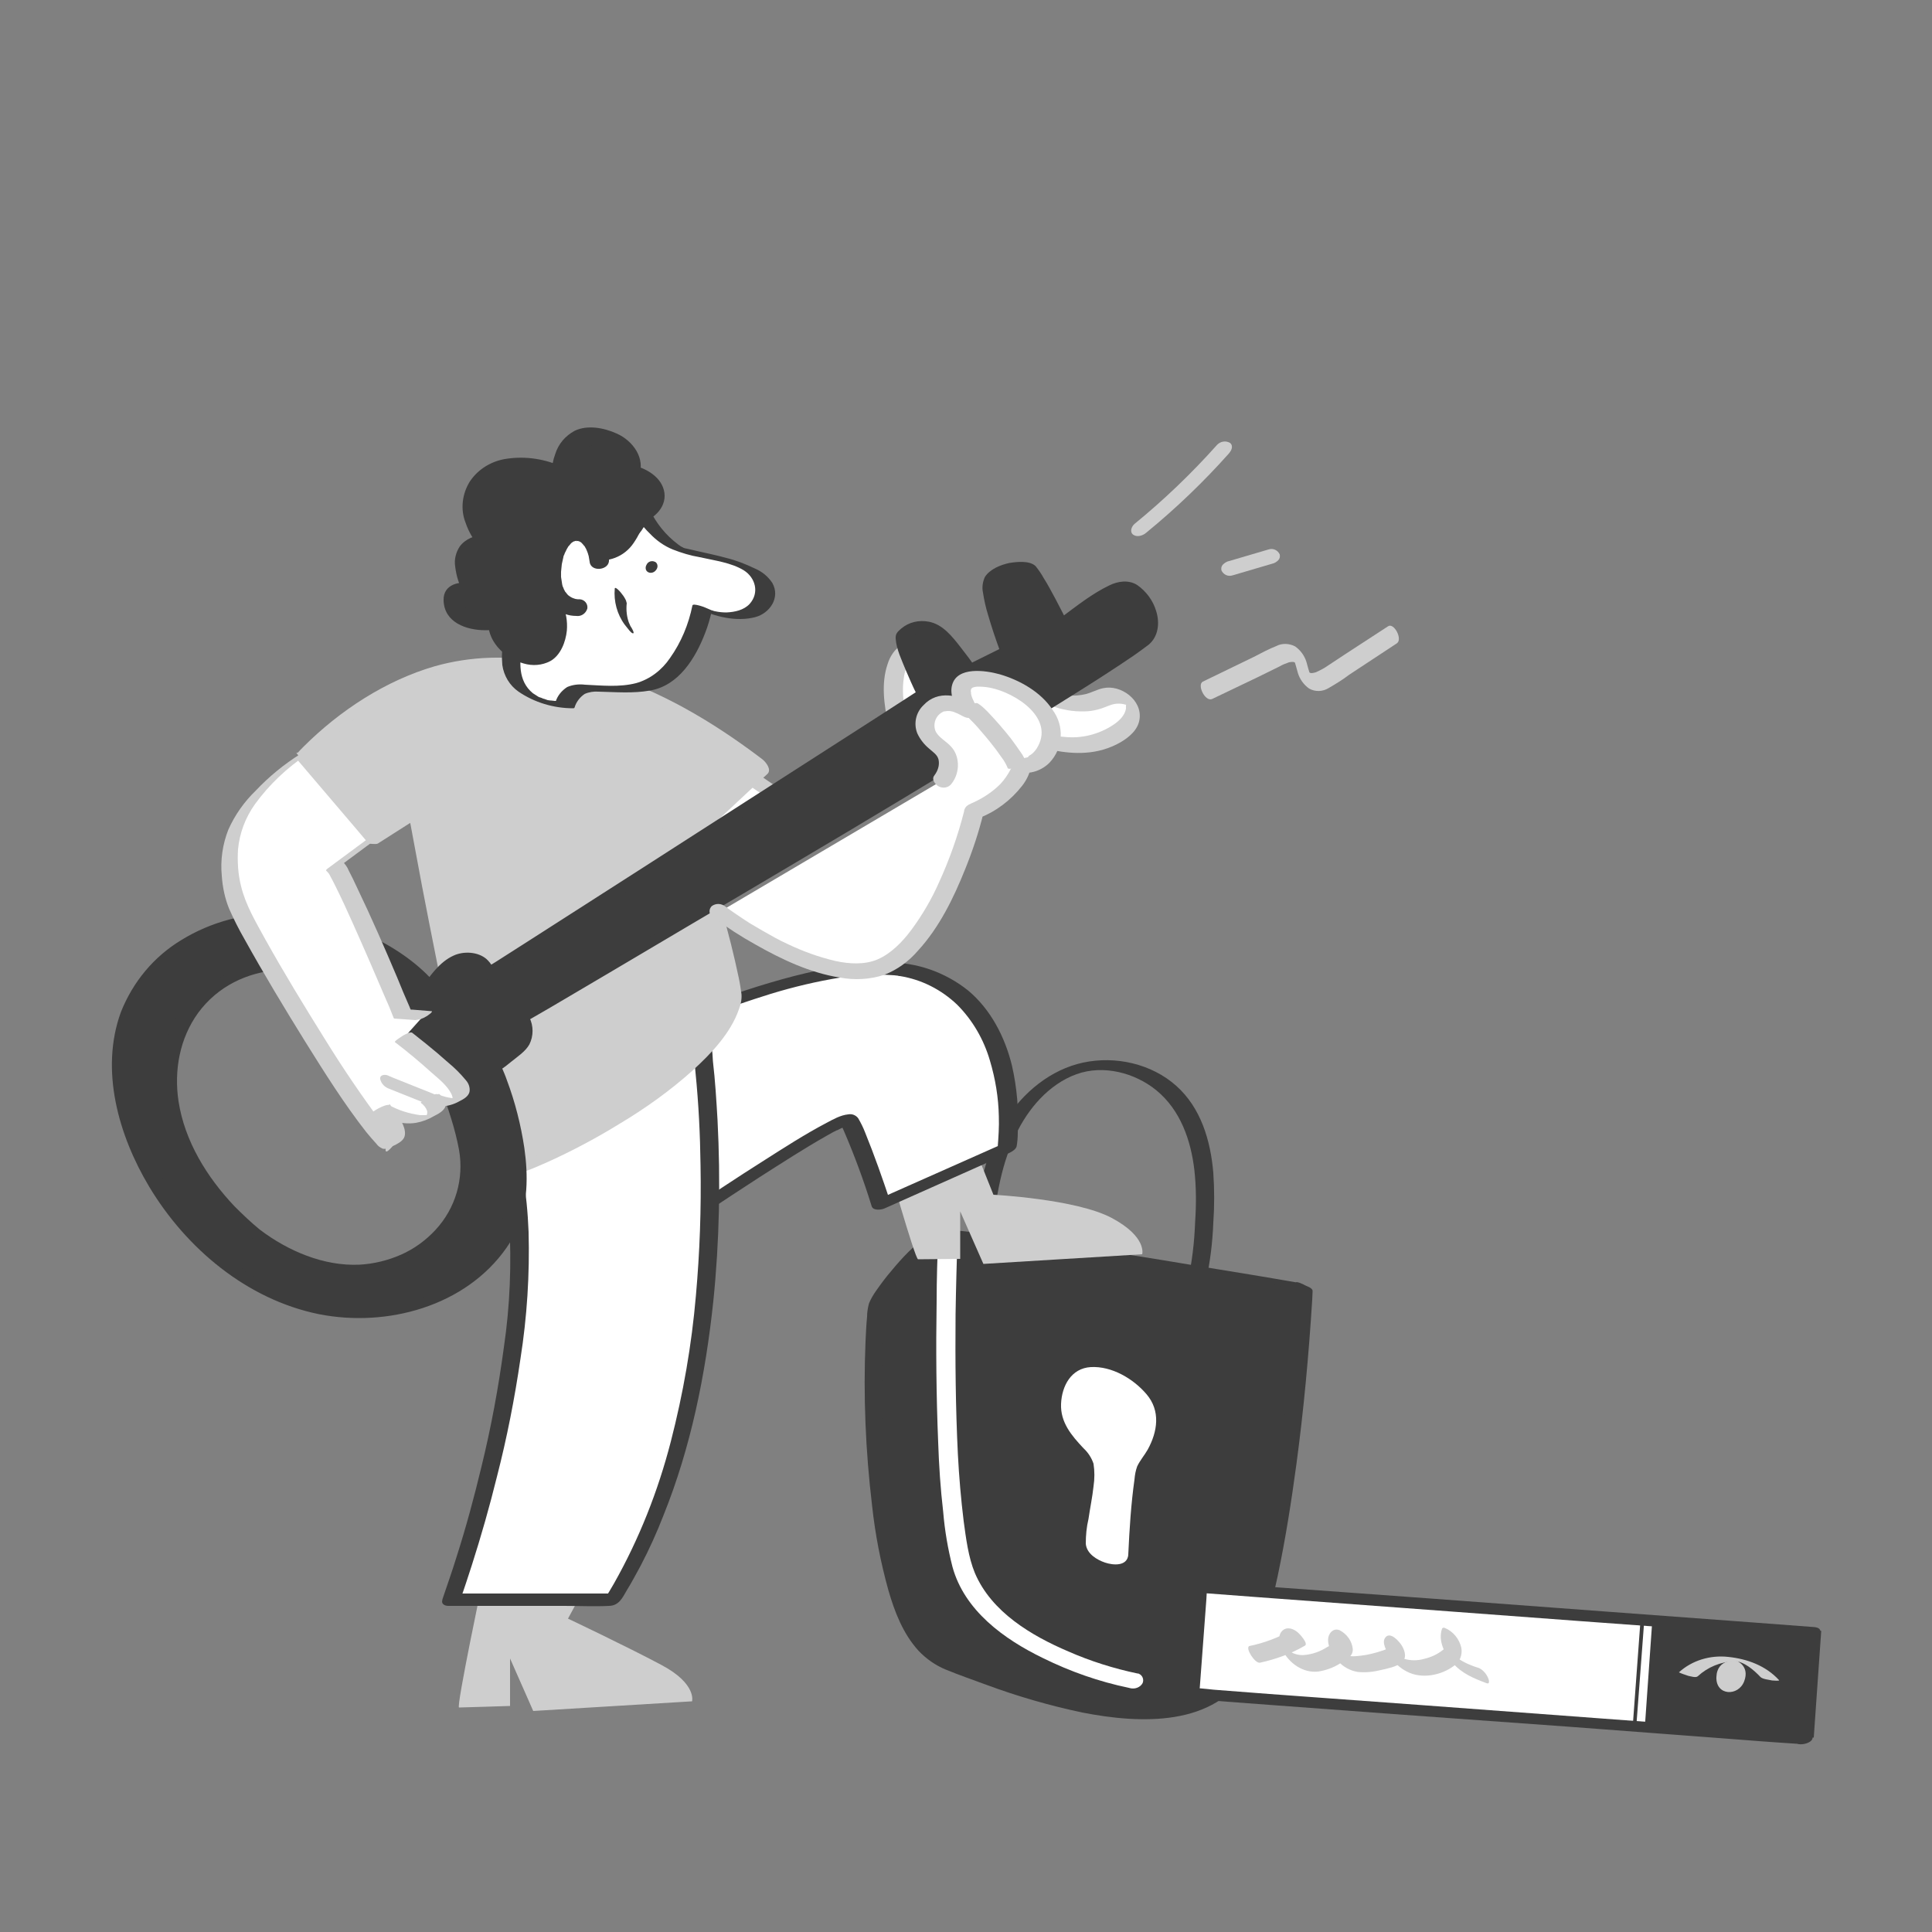 <svg width="240" height="240" viewBox="0 0 240 240" fill="none" xmlns="http://www.w3.org/2000/svg">
<rect x="0" y="0" width="240" height="240" fill="#808080" stroke="none"/>
<g id="Change Password">
<g id="padlock">
<path id="Vector" d="M123.168 154.128C123.6 149.664 124.176 145.104 126.144 141.024C127.68 137.76 130.272 134.688 133.728 133.44C137.04 132.24 140.976 133.248 143.664 135.456C146.64 137.904 147.936 141.648 148.368 145.344C148.608 147.504 148.608 149.616 148.464 151.776C148.368 154.32 148.08 156.864 147.504 159.36C147.312 160.224 149.616 159.888 149.808 159.12C150.336 156.768 150.624 154.32 150.72 151.92C150.864 149.856 150.864 147.744 150.72 145.68C150.384 141.696 149.184 137.616 146.112 134.88C143.04 132.144 138.576 131.136 134.544 132C130.512 132.864 127.104 135.696 124.896 139.152C122.064 143.712 121.296 149.136 120.768 154.416C120.768 155.28 123.072 154.896 123.168 154.128Z" fill="#3D3D3D"/>
<g id="padlock-2">
<path id="Vector_2" d="M162.096 159.84C162.096 159.84 160.464 190.56 154.992 204.864C149.52 219.168 127.92 211.104 117.6 207.12C107.28 203.136 108.192 164.496 109.152 162.336C110.112 160.176 115.104 154.176 117.744 153.408C120.384 152.64 162.096 159.84 162.096 159.84Z" fill="#3D3D3D"/>
<path id="Vector_3" d="M160.992 159.312C160.704 164.256 160.272 169.2 159.744 174.096C158.784 182.88 157.68 191.76 155.232 200.256C154.224 203.904 152.976 207.552 149.808 209.856C146.832 212.016 142.944 212.544 139.344 212.4C135.264 212.16 131.232 211.44 127.344 210.192C125.424 209.616 123.552 208.992 121.632 208.32C120.768 208.032 120.192 207.792 119.328 207.456L118.176 207.024L117.696 206.832L117.408 206.736C117.12 206.64 117.504 206.784 117.408 206.736C117.312 206.688 117.168 206.592 117.456 206.784C117.408 206.736 117.312 206.736 117.264 206.688C117.552 206.88 117.216 206.688 117.168 206.64C117.408 206.784 117.024 206.544 116.976 206.496C116.88 206.448 116.832 206.352 116.736 206.304C116.352 205.92 115.968 205.536 115.632 205.104C114.864 204.048 114.192 202.848 113.712 201.648C112.512 198.576 111.648 195.408 111.12 192.144C109.968 185.136 109.488 178.032 109.632 170.928C109.632 168.672 109.68 166.416 109.92 164.16C109.968 163.68 110.016 163.2 110.208 162.768C110.544 162.048 111.024 161.328 111.504 160.704C112.128 159.84 112.8 159.024 113.52 158.208C114.816 156.72 116.352 155.04 118.176 154.176C118.464 154.032 118.752 153.936 119.04 153.936C119.28 153.936 119.52 153.936 119.76 153.936C121.968 154.032 124.128 154.32 126.288 154.608C133.152 155.52 140.016 156.624 146.832 157.728C151.92 158.544 157.008 159.408 162.096 160.272L162.864 160.416C163.344 160.512 162.672 159.984 162.624 159.936C162.144 159.648 161.664 159.408 161.088 159.312C157.248 158.64 153.408 158.016 149.568 157.392C142.464 156.192 135.408 155.088 128.256 154.032C125.52 153.648 122.736 153.264 120 152.976C119.184 152.88 118.368 152.832 117.552 152.784C116.784 152.784 116.016 152.976 115.392 153.456C113.568 154.608 112.032 156.288 110.688 157.92C110.016 158.688 109.392 159.552 108.816 160.368C108.48 160.848 108.192 161.328 107.952 161.904C107.808 162.432 107.712 163.008 107.712 163.536C107.616 164.544 107.568 165.552 107.52 166.608C107.232 173.424 107.52 180.24 108.336 187.056C108.72 190.608 109.392 194.064 110.352 197.52C111.12 200.208 112.176 202.944 114.096 205.056C115.056 206.064 116.208 206.88 117.504 207.408C119.136 208.08 120.816 208.656 122.496 209.28C126.384 210.72 130.368 211.872 134.448 212.736C141.552 214.128 151.008 214.608 155.136 207.312C156.048 205.584 156.72 203.76 157.2 201.84C157.776 199.824 158.304 197.76 158.736 195.696C159.696 191.136 160.416 186.528 161.04 181.92C161.952 175.152 162.576 168.336 163.008 161.472C163.008 161.088 163.056 160.752 163.056 160.368C163.056 159.984 162.288 159.744 162.048 159.648C162.096 159.6 160.992 159.12 160.992 159.312Z" fill="#3D3D3D"/>
<path id="Vector_4" d="M139.104 192.672C139.104 192.672 139.632 182.736 140.256 181.632C140.88 180.528 144.432 176.352 141.408 172.992C138.384 169.632 133.776 169.392 133.008 174C132.24 178.608 136.272 179.76 136.896 182.256C137.52 184.752 135.408 191.472 136.032 192.816C136.656 194.16 139.008 194.112 139.104 192.672Z" fill="white"/>
<path id="Vector_5" d="M140.16 193.056C140.304 189.984 140.496 186.864 140.928 183.792C140.976 183.216 141.072 182.688 141.264 182.16C141.6 181.44 142.176 180.768 142.56 180.096C143.808 177.84 144.192 175.248 142.416 173.184C140.784 171.264 138.096 169.68 135.504 169.824C133.056 169.968 131.904 172.176 131.808 174.384C131.712 176.688 133.104 178.32 134.592 179.904C135.168 180.432 135.6 181.104 135.84 181.824C135.984 182.736 135.984 183.696 135.84 184.656C135.696 186 135.408 187.344 135.216 188.688C134.976 189.696 134.88 190.704 134.88 191.76C134.976 193.008 136.272 193.776 137.28 194.112C138.288 194.448 140.016 194.592 140.16 193.152C140.208 192.432 138 191.76 138 192.144C138 192.528 137.76 192.912 137.376 193.056C137.232 193.104 137.088 193.104 136.944 193.104C136.848 193.104 136.656 192.96 137.088 193.152C137.52 193.344 137.28 193.296 137.232 193.2C137.136 192.96 137.088 192.768 137.04 192.528C137.04 192.144 137.04 191.76 137.088 191.376C137.328 189.312 137.808 187.344 138 185.28C138.144 184.416 138.144 183.6 138 182.736C137.808 182.016 137.424 181.344 136.896 180.768C135.744 179.424 134.352 178.272 134.016 176.4C133.68 174.48 134.352 171.744 136.464 171.168C136.8 171.072 137.184 171.024 137.52 171.072C137.712 171.072 137.952 171.12 138.144 171.168C138.288 171.216 138.432 171.264 138.576 171.36C139.488 171.84 140.256 172.56 140.784 173.424C141.984 175.44 141.024 177.84 139.92 179.664C139.536 180.144 139.248 180.672 138.96 181.248C138.816 181.728 138.672 182.256 138.672 182.784C138.24 185.904 138.048 189.12 137.904 192.288C137.952 192.816 140.16 193.68 140.16 193.056Z" fill="white"/>
<path id="Vector_6" d="M116.544 153.36C116.448 156.144 116.352 158.928 116.352 161.664C116.256 167.52 116.304 173.376 116.544 179.184C116.64 182.064 116.832 184.944 117.168 187.824C117.36 190.128 117.744 192.384 118.32 194.64C119.808 200.064 124.704 203.616 129.552 205.968C132.96 207.648 136.512 208.896 140.208 209.664L140.4 209.712C140.976 209.856 141.648 209.616 141.936 209.088C142.128 208.656 141.936 208.128 141.504 207.936C141.456 207.888 141.36 207.888 141.312 207.888C138.336 207.264 135.456 206.352 132.72 205.152C128.112 203.184 123.168 200.256 121.104 195.408C120.288 193.44 120 191.088 119.712 188.976C119.376 186.24 119.136 183.456 118.992 180.672C118.704 174.864 118.656 169.056 118.704 163.296C118.752 160.032 118.848 156.816 118.944 153.552C118.944 153.504 118.944 153.456 118.944 153.408C118.992 152.112 116.592 152.16 116.544 153.36Z" fill="white"/>
</g>
</g>
<g id="character">
<path id="Vector_7" d="M110.016 143.52C110.016 143.52 113.664 156.432 114.048 156.432L119.28 156.384V150.48L122.16 157.008L141.888 155.808C141.888 155.808 142.512 153.648 138.096 151.296C133.68 148.944 123.408 148.416 123.408 148.416L119.856 139.536L110.016 143.52Z" fill="#CECECE"/>
<path id="Vector_8" d="M80.976 154.223C80.976 154.223 104.448 138.287 105.312 139.151C106.176 140.015 109.344 149.567 109.344 149.567L124.992 142.607C124.992 142.607 127.296 125.807 114.864 121.151C102.432 116.495 72 132.479 70.848 132.767L80.976 154.223Z" fill="white"/>
<path id="Vector_9" d="M81.743 154.608C85.919 151.776 90.096 148.992 94.32 146.256C97.103 144.48 99.84 142.704 102.719 141.072C102.959 140.928 103.247 140.784 103.487 140.64L103.871 140.448L103.967 140.4C104.255 140.256 103.823 140.448 104.015 140.4C104.351 140.208 104.735 140.064 105.119 139.872C105.503 139.68 104.831 139.92 105.215 139.824C105.455 139.776 104.879 139.872 105.071 139.824C104.831 139.824 104.639 139.824 104.447 139.728C104.255 139.632 104.351 139.584 104.399 139.728C104.447 139.776 104.495 139.872 104.543 139.92C104.591 140.016 104.639 140.064 104.687 140.16C104.735 140.304 104.831 140.448 104.879 140.592C106.175 143.616 107.327 146.736 108.287 149.856C108.479 150.432 109.535 150.288 109.919 150.096L124.463 143.616C124.991 143.376 126.095 143.04 126.287 142.416C126.383 141.888 126.431 141.312 126.431 140.736C126.575 137.952 126.335 135.12 125.711 132.384C124.847 128.832 123.071 125.376 120.239 123.024C117.407 120.768 113.855 119.52 110.255 119.568C106.319 119.52 102.431 120.288 98.639 121.248C94.559 122.304 90.576 123.648 86.639 125.184C83.231 126.48 79.871 127.92 76.559 129.408C74.688 130.272 72.816 131.184 70.944 132C70.751 132.096 70.32 132.192 70.799 132.048C70.511 132.144 69.6 132.528 69.791 133.008L73.2 140.256L78.624 151.776L79.871 154.464C80.303 155.328 82.559 154.608 82.175 153.84L78.767 146.592L73.296 135.072L71.999 132.48L70.992 133.44C71.951 133.104 72.864 132.72 73.728 132.24C75.6 131.376 77.472 130.512 79.391 129.648C84.719 127.248 90.192 125.184 95.76 123.456C98.591 122.592 101.423 121.92 104.351 121.44C105.071 121.344 105.743 121.248 106.463 121.2L107.423 121.104L107.903 121.056H108.143C108.143 121.056 108.527 121.056 108.335 121.056C108.959 121.056 109.583 121.056 110.207 121.104C110.495 121.104 110.783 121.152 111.071 121.152L111.503 121.2L111.695 121.248H111.791C114.479 121.68 116.927 122.928 118.895 124.8C120.815 126.72 122.207 129.12 122.975 131.76C123.647 134.016 124.031 136.32 124.079 138.672C124.127 139.968 124.031 141.264 123.935 142.56C123.935 142.608 123.935 142.704 123.935 142.752L124.607 142.08L110.879 148.176L108.959 149.04L110.591 149.28C109.631 146.4 108.623 143.52 107.471 140.688C107.231 140.064 106.943 139.488 106.607 138.912C106.319 138.528 105.839 138.336 105.359 138.432C104.399 138.528 103.487 139.056 102.671 139.488C99.936 140.928 97.344 142.608 94.704 144.288C91.584 146.256 88.511 148.32 85.439 150.336C83.712 151.488 82.031 152.64 80.303 153.792C79.919 154.032 79.68 154.464 80.112 154.8C80.543 155.136 81.311 154.896 81.743 154.608Z" fill="#3D3D3D"/>
<path id="Vector_10" d="M128.399 91.824C129.071 91.824 134.255 93.792 138.479 91.296C142.703 88.8 140.063 85.296 136.895 86.784C133.727 88.272 130.271 86.784 130.271 86.784L126.671 88.656L128.399 91.824Z" fill="white"/>
<path id="Vector_11" d="M128.88 92.784C129.552 92.88 130.224 93.024 130.896 93.216C132.192 93.456 133.536 93.6 134.832 93.504C136.368 93.408 137.856 92.976 139.2 92.208C140.256 91.584 141.36 90.672 141.552 89.376C141.936 86.976 139.248 85.008 137.04 85.488C136.32 85.632 135.648 86.016 134.928 86.208C134.16 86.4 133.344 86.448 132.528 86.4C131.664 86.304 130.8 86.16 129.984 85.872C129.36 85.632 128.448 86.4 127.92 86.64L125.856 87.696C125.616 87.84 125.808 88.32 125.904 88.464L127.68 91.632C127.92 92.112 128.4 92.736 128.88 92.784C129.456 92.832 129.36 92.304 129.168 91.92L127.44 88.752L127.488 89.52L131.088 87.648H130.56C131.904 88.176 133.296 88.416 134.736 88.368C135.312 88.368 135.84 88.272 136.416 88.128C136.992 87.984 137.472 87.744 138.048 87.552C138.624 87.36 139.296 87.36 139.872 87.552C139.872 87.6 139.968 87.6 139.872 87.552C139.872 87.504 140.064 87.84 139.872 87.552C139.92 87.6 140.016 87.744 139.872 87.504C139.728 87.264 139.872 87.456 139.872 87.504C139.92 87.36 139.872 87.648 139.872 87.6C139.872 87.744 139.872 87.888 139.872 88.032C139.728 88.896 139.008 89.568 138.288 90.048C136.464 91.248 134.304 91.776 132.192 91.536C131.28 91.488 130.32 91.344 129.408 91.104C128.928 90.96 128.448 90.864 127.968 90.816C126.912 90.816 128.16 92.736 128.88 92.784Z" fill="#CECECE"/>
<path id="Vector_12" d="M113.184 94.656C113.184 94.656 109.392 85.872 111.936 81.792C114.48 77.712 117.6 88.56 119.616 91.2" fill="white"/>
<path id="Vector_13" d="M114.24 94.175C114.096 93.839 113.952 93.503 113.856 93.167C113.856 93.119 113.76 92.879 113.808 93.119C113.76 93.023 113.76 92.927 113.712 92.831C113.664 92.639 113.616 92.495 113.52 92.351C113.376 91.871 113.232 91.343 113.04 90.863C112.464 88.751 111.936 86.447 112.272 84.239C112.368 83.423 112.656 82.607 113.136 81.935L113.184 81.887C113.088 81.983 113.04 82.031 113.136 81.935C113.088 81.935 113.616 81.743 113.088 81.935C113.232 81.887 113.328 81.887 112.992 81.935C113.136 81.935 113.232 81.935 112.896 81.935C112.992 81.935 113.184 81.983 112.8 81.935C112.848 81.935 112.896 81.983 112.992 81.983C113.04 81.935 112.704 81.935 112.944 81.983C112.992 81.983 113.232 82.175 112.992 81.983C113.232 82.175 113.472 82.415 113.664 82.703C113.856 82.943 113.568 82.511 113.712 82.799C113.76 82.895 113.808 82.991 113.904 83.039C114.048 83.231 114.192 83.471 114.336 83.663C114.864 84.527 115.296 85.391 115.68 86.303C116.544 88.127 117.216 90.143 118.464 91.727C118.8 92.255 119.472 92.399 120.048 92.159C120.48 91.967 121.008 91.247 120.624 90.767C119.472 89.231 118.752 87.263 117.936 85.487C117.12 83.711 116.256 81.695 114.768 80.495C114.048 79.871 113.04 79.679 112.128 80.063C111.168 80.543 110.544 81.551 110.256 82.511C109.44 84.911 109.824 87.599 110.352 90.047C110.736 91.775 111.312 93.503 111.984 95.135C112.56 96.383 114.768 95.471 114.24 94.175Z" fill="#CECECE"/>
<path id="Vector_14" d="M101.279 102.096L90.912 95.04L80.543 103.728L86.784 112.272L101.279 102.096Z" fill="white"/>
<path id="Vector_15" d="M101.712 101.28L92.64 95.136L91.344 94.224C91.008 93.936 90.48 93.888 90.144 94.176L81.072 101.808L79.776 102.912C79.488 103.248 79.488 103.776 79.776 104.112L85.2 111.504L85.968 112.608C86.352 113.136 87.024 113.568 87.6 113.136L100.32 104.256L102.144 103.008C102.624 102.672 102.24 101.856 101.952 101.52C101.616 101.088 100.992 100.944 100.512 101.232L87.744 110.112L85.92 111.36L87.552 111.888L82.128 104.496L81.36 103.392V104.64L90.432 97.008L91.728 95.904L90.528 95.856L99.6 102L100.896 102.912C101.328 103.2 102 103.296 102.24 102.768C102.48 102.24 102.096 101.568 101.712 101.28Z" fill="#CECECE"/>
<path id="Vector_16" d="M60.047 195.936C60.047 195.936 56.639 212.112 57.023 212.112C57.407 212.112 63.359 211.92 63.359 211.92V206.016L66.239 212.544L85.967 211.344C85.967 211.344 86.591 209.184 82.175 206.832C77.759 204.48 70.559 201.072 70.559 201.072L75.455 192L60.047 195.936Z" fill="#CECECE"/>
<path id="Vector_17" d="M87.12 128.544C87.12 128.544 93.6 171.024 76.224 198.72H56.16C56.16 198.72 71.184 157.728 61.152 137.952L87.12 128.544Z" fill="white"/>
<path id="Vector_18" d="M85.968 128.976L86.016 129.264C86.016 129.312 86.016 129.36 86.016 129.408C86.064 129.648 86.016 129.36 86.016 129.456C86.016 129.552 86.064 129.792 86.064 129.984C86.207 131.088 86.303 132.144 86.4 133.248C86.784 137.088 86.975 140.928 87.023 144.768C87.12 150.192 86.927 155.568 86.448 160.944C85.919 167.088 84.864 173.136 83.328 179.088C81.743 185.232 79.391 191.184 76.272 196.704C75.888 197.376 75.456 198.096 75.023 198.768L76.463 197.952H56.447L57.167 198.72C57.696 197.328 58.127 195.888 58.608 194.448C59.76 190.848 60.816 187.152 61.727 183.456C62.975 178.608 63.935 173.712 64.656 168.768C65.472 163.584 65.808 158.304 65.663 153.024C65.472 148.272 64.799 143.424 62.928 139.056C62.736 138.528 62.495 138.048 62.255 137.568L61.392 138.624L70.175 135.456L84.144 130.368L87.359 129.216C87.743 129.072 88.415 128.64 88.224 128.16C88.031 127.68 87.216 127.776 86.832 127.92L78.047 131.088L64.079 136.176L60.864 137.328C60.528 137.424 59.76 137.952 59.999 138.384C62.111 142.512 62.975 147.216 63.264 151.776C63.551 157.008 63.359 162.192 62.592 167.376C61.919 172.368 61.008 177.312 59.807 182.208C58.895 186 57.888 189.744 56.688 193.488C56.16 195.216 55.535 196.944 54.959 198.672V198.72C54.767 199.248 55.248 199.488 55.679 199.488H70.079C71.951 199.488 73.823 199.584 75.695 199.488C76.895 199.44 77.328 198.48 77.856 197.568C78.48 196.56 79.007 195.552 79.584 194.496C80.639 192.48 81.6 190.368 82.415 188.256C85.823 179.808 87.647 170.736 88.608 161.664C89.376 154.176 89.519 146.64 89.135 139.152C88.992 136.704 88.847 134.256 88.559 131.808C88.511 130.608 88.368 129.408 88.127 128.208C88.127 128.16 88.127 128.112 88.127 128.064C88.031 127.536 87.072 127.728 86.736 127.824C86.4 128.064 85.919 128.448 85.968 128.976Z" fill="#3D3D3D"/>
<path id="Vector_19" d="M38.016 93.6C38.016 93.6 52.992 76.944 69.888 83.232C83.856 88.416 91.2 122.544 90.912 123.984C88.896 134.592 63.888 146.256 61.968 145.776C60.048 145.296 51.888 100.8 51.888 100.8L45.792 104.688L38.016 93.6Z" fill="#CECECE"/>
<path id="Vector_20" d="M39.215 93.648C40.175 92.592 41.183 91.632 42.287 90.72C44.783 88.56 47.519 86.736 50.399 85.248C53.999 83.424 57.935 82.08 62.015 81.936C65.519 81.84 68.975 82.848 71.855 84.864C74.351 86.64 76.319 89.088 77.999 91.632C79.871 94.56 81.503 97.632 82.895 100.848C85.391 106.608 87.311 112.56 88.751 118.656C89.183 120.24 89.519 121.824 89.711 123.456C89.711 124.176 89.567 124.848 89.279 125.472C88.751 126.816 87.983 128.064 87.071 129.168C84.911 131.904 82.175 134.208 79.343 136.224C76.367 138.336 73.247 140.256 70.031 141.936C67.727 143.184 65.327 144.288 62.831 145.2C62.447 145.344 62.111 145.44 61.727 145.536C61.535 145.584 61.535 145.584 61.391 145.584C61.151 145.584 61.247 145.584 61.391 145.584C61.727 145.584 63.023 145.488 63.119 145.728C63.023 145.536 62.735 145.2 62.639 144.864C62.063 143.28 61.583 141.648 61.199 139.968C60.527 137.376 59.951 134.736 59.375 132.144C58.031 125.952 56.783 119.76 55.583 113.568C54.815 109.536 54.047 105.456 53.279 101.424C53.231 101.232 53.183 101.04 53.183 100.8C53.183 100.56 51.071 100.512 50.831 100.656L44.639 104.544L46.991 104.688L40.175 95.04L39.215 93.648C39.071 93.408 38.255 93.456 38.015 93.456C37.919 93.456 36.815 93.504 36.815 93.504L43.583 103.2L44.543 104.592C44.687 104.784 45.407 104.784 45.599 104.784C45.935 104.784 46.655 104.928 46.943 104.784L53.039 100.896L50.687 100.752C51.263 103.824 51.839 106.896 52.415 110.016C53.615 116.256 54.863 122.496 56.159 128.736C56.783 131.664 57.455 134.64 58.127 137.568C58.607 139.632 59.135 141.744 59.807 143.808C59.951 144.336 60.191 144.912 60.431 145.392C60.815 146.112 61.679 145.968 62.399 146.016C64.367 146.064 66.287 145.104 68.063 144.336C71.135 142.944 74.111 141.36 76.991 139.584C80.207 137.664 83.279 135.456 86.063 132.96C88.367 130.848 90.719 128.4 91.775 125.424C92.015 124.8 92.159 124.176 92.111 123.504C92.015 122.832 91.919 122.16 91.775 121.488C90.575 115.776 88.943 110.16 86.831 104.688C85.583 101.328 84.047 98.016 82.319 94.848C80.735 91.92 78.767 89.232 76.415 86.832C75.407 85.824 74.255 84.96 73.055 84.24C71.423 83.328 69.647 82.656 67.775 82.32C63.215 81.36 58.511 81.504 54.047 82.752C47.903 84.528 42.191 88.272 37.679 92.784C37.391 93.072 37.151 93.312 36.911 93.6C36.911 93.6 38.015 93.792 38.111 93.792C38.255 93.744 38.975 93.888 39.215 93.648Z" fill="#CECECE"/>
<path id="Vector_21" d="M67.919 83.232C67.919 83.232 78.815 82.992 94.655 95.136L84.575 104.544L67.919 83.232Z" fill="#CECECE"/>
<path id="Vector_22" d="M68.448 84.288C68.016 84.288 68.448 84.288 68.591 84.288C68.879 84.288 69.168 84.336 69.504 84.336C70.656 84.48 71.808 84.672 72.912 84.912C77.183 85.968 81.263 87.6 85.103 89.76C88.415 91.584 91.535 93.648 94.511 95.952L93.888 94.128L85.055 102.384L83.808 103.536L85.055 104.064L79.439 96.864L70.511 85.44L68.448 82.848C68.207 82.512 67.632 81.984 67.2 82.32C66.767 82.656 67.151 83.376 67.344 83.712L72.96 90.912L81.936 102.384L83.951 105.024C84.144 105.312 84.816 105.936 85.248 105.552L94.079 97.296L95.328 96.144C95.903 95.616 95.135 94.656 94.704 94.32C89.712 90.528 84.335 87.168 78.48 84.864C75.456 83.616 72.287 82.752 69.023 82.32C68.448 82.272 67.871 82.224 67.296 82.224C66.719 82.224 66.96 83.136 67.103 83.424C67.391 83.904 67.871 84.24 68.448 84.288Z" fill="#CECECE"/>
<path id="Vector_23" d="M79.392 63.168C79.392 63.168 81.504 67.632 84.912 68.496C88.32 69.36 95.184 70.128 94.992 73.632C94.8 77.136 89.904 76.992 87.168 75.6C87.168 75.6 85.392 84.576 79.488 85.44C73.584 86.304 71.568 84.144 70.176 87.6C70.176 87.6 62.304 87.6 63.6 80.688C63.792 79.632 64.608 70.128 73.824 68.352C73.776 68.352 78.96 67.68 79.392 63.168Z" fill="white"/>
<path id="Vector_24" d="M78.287 62.88C78.911 64.128 79.727 65.328 80.735 66.288C81.551 67.152 82.511 67.824 83.567 68.256C84.671 68.688 85.775 69.024 86.927 69.216C88.847 69.648 90.815 69.888 92.399 70.848C93.839 71.76 94.367 73.632 93.119 75.024C92.399 75.792 91.295 76.032 90.239 76.08C89.759 76.08 89.279 76.032 88.847 75.936L88.607 75.888C88.847 75.936 88.223 75.744 88.463 75.84C88.223 75.744 88.031 75.648 87.791 75.552C87.647 75.456 86.063 74.88 86.015 75.216C85.535 77.568 84.623 79.776 83.231 81.744C82.223 83.232 80.735 84.384 79.007 84.864C76.943 85.392 74.735 85.152 72.671 85.056C71.903 84.96 71.135 85.056 70.463 85.344C69.791 85.776 69.263 86.4 69.023 87.168L69.215 87.072H69.263H68.927C68.783 87.072 68.639 87.024 68.495 87.024C68.207 86.976 68.639 87.024 68.399 87.024L68.063 86.976L67.871 86.928C67.919 86.928 68.111 86.976 67.919 86.928L67.631 86.832C67.967 86.928 67.535 86.784 67.439 86.784C67.727 86.88 67.343 86.736 67.247 86.688C67.487 86.784 67.151 86.64 67.103 86.64C66.911 86.544 67.055 86.592 67.055 86.64L66.863 86.544C66.623 86.4 66.431 86.256 66.191 86.112C64.319 84.576 64.511 82.176 64.895 79.968C65.231 77.712 66.047 75.6 67.295 73.68C69.023 71.04 71.759 69.264 74.879 68.688C77.663 68.16 80.255 66.48 80.639 63.456C80.687 62.976 78.383 62.496 78.335 62.736C77.999 65.616 75.599 67.344 72.911 67.872C72.815 67.872 73.055 67.824 72.911 67.872L72.623 67.92C72.095 68.016 71.567 68.16 71.039 68.352C68.591 69.168 66.527 70.752 65.087 72.864C63.791 74.88 62.927 77.088 62.591 79.488C62.351 80.496 62.303 81.552 62.399 82.608C62.591 83.952 63.311 85.152 64.415 85.92C66.383 87.264 68.783 87.984 71.183 87.984C71.279 87.984 71.327 87.984 71.375 87.888C71.567 87.216 72.047 86.592 72.623 86.208C73.151 85.968 73.775 85.872 74.351 85.92C76.511 85.968 78.623 86.16 80.783 85.776C84.335 85.152 86.399 81.744 87.599 78.624C87.935 77.76 88.223 76.8 88.415 75.888L86.639 75.552C88.751 76.608 91.487 77.28 93.839 76.656C95.615 76.176 96.959 74.256 95.951 72.432C95.423 71.616 94.655 70.992 93.743 70.608C92.639 70.08 91.439 69.6 90.239 69.312C89.039 68.976 87.839 68.736 86.591 68.448C86.111 68.352 85.631 68.208 85.103 68.112C85.103 68.112 84.767 68.016 84.959 68.064C85.055 68.112 84.815 68.016 84.863 68.016C84.623 67.92 84.431 67.776 84.239 67.632C82.703 66.48 81.503 64.992 80.687 63.264C80.495 62.88 79.679 62.736 79.343 62.64C79.055 62.832 78.143 62.64 78.287 62.88Z" fill="#3D3D3D"/>
<path id="Vector_25" d="M62.111 77.04C62.111 77.04 57.215 77.952 56.592 75.312C55.968 72.672 59.039 73.488 59.039 73.488C59.039 73.488 55.776 67.968 60.767 67.344C60.767 67.344 56.928 63.072 60.383 59.568C63.84 56.064 70.079 58.896 70.079 58.896C70.079 58.896 70.272 53.136 75.216 54.192C80.159 55.248 78.767 58.608 78.767 58.608C78.767 58.608 81.936 59.232 81.936 61.248C81.936 63.264 79.439 63.84 79.439 63.84C79.439 63.84 78.192 69.408 73.871 68.304L69.263 75.12C70.031 76.848 69.84 78.816 68.832 80.352C66.912 82.944 61.632 80.688 62.111 77.04Z" fill="#3D3D3D"/>
<path id="Vector_26" d="M61.536 76.032C62.112 75.936 61.344 76.032 61.2 76.08C60.816 76.128 60.432 76.128 60.048 76.128H59.52C59.28 76.128 59.04 76.08 58.8 76.032C58.608 75.984 58.416 75.936 58.224 75.888C58.176 75.888 57.888 75.696 58.128 75.84C58.08 75.84 57.792 75.6 57.936 75.696C57.84 75.6 57.792 75.504 57.744 75.408C57.792 75.6 57.696 75.312 57.696 75.264C57.648 75.12 57.648 74.976 57.648 74.832C57.648 74.64 57.648 74.832 57.696 74.688C57.744 74.544 57.648 74.784 57.744 74.592C57.792 74.496 57.84 74.496 57.744 74.592C57.792 74.544 57.84 74.544 57.888 74.496C58.08 74.4 57.744 74.544 57.936 74.496C58.032 74.448 58.176 74.448 57.984 74.448C58.08 74.448 58.176 74.448 58.32 74.4C58.416 74.4 58.464 74.4 58.56 74.4C58.752 74.4 58.944 74.448 59.136 74.496C59.616 74.64 60.096 74.352 60.24 73.872C60.288 73.632 60.288 73.344 60.096 73.152C59.952 72.912 59.856 72.672 59.712 72.384C59.664 72.24 59.664 72.288 59.712 72.432C59.664 72.336 59.664 72.288 59.616 72.192C59.568 72.096 59.52 71.904 59.472 71.808C59.376 71.472 59.28 71.184 59.232 70.848C59.28 71.04 59.232 70.608 59.184 70.56C59.184 70.368 59.184 70.224 59.184 70.032C59.184 69.984 59.232 69.84 59.184 69.984C59.184 69.888 59.232 69.792 59.232 69.696C59.28 69.6 59.376 69.264 59.328 69.408C59.712 68.784 60.384 68.4 61.104 68.4C61.968 68.304 62.112 67.392 61.584 66.768L61.44 66.72L61.296 66.528C61.104 66.336 61.344 66.624 61.248 66.48C60.96 66.048 60.672 65.616 60.48 65.136C59.904 63.984 59.904 62.64 60.432 61.488C61.872 58.752 65.136 58.56 67.824 59.232C67.968 59.28 68.112 59.328 68.256 59.328L68.4 59.376C68.736 59.472 68.304 59.328 68.448 59.376C68.592 59.424 68.928 59.52 69.12 59.616C69.312 59.712 69.552 59.76 69.744 59.856C70.176 60.096 70.752 59.952 70.992 59.52C71.04 59.376 71.088 59.28 71.136 59.136C71.136 58.992 71.136 58.848 71.184 58.752L71.232 58.512C71.28 58.32 71.28 58.128 71.328 57.984C71.376 57.84 71.424 57.6 71.52 57.408C71.568 57.312 71.568 57.216 71.616 57.12L71.664 56.976C71.712 56.88 71.616 57.072 71.712 56.928C71.808 56.736 71.904 56.544 72.048 56.352C72.096 56.256 72.192 56.16 72.288 56.064L72.432 55.92C72.336 56.016 72.432 55.92 72.48 55.92C73.392 55.152 74.496 55.152 75.744 55.488C76.08 55.584 76.368 55.728 76.656 55.872C76.752 55.92 76.848 55.968 76.944 56.064C76.992 56.112 77.328 56.4 77.136 56.208C77.232 56.304 77.328 56.4 77.376 56.496C77.28 56.352 77.472 56.64 77.376 56.496C77.424 56.544 77.424 56.592 77.472 56.64C77.52 56.736 77.616 56.928 77.52 56.736C77.568 56.832 77.568 56.928 77.616 57.072C77.712 57.36 77.616 56.976 77.664 57.216C77.664 57.312 77.664 57.408 77.664 57.552V57.792C77.664 57.888 77.712 57.6 77.664 57.84C77.616 57.984 77.568 58.176 77.52 58.32C77.232 58.992 78.048 59.664 78.624 59.808C78.72 59.808 78.864 59.856 78.96 59.904C79.056 59.952 78.72 59.808 78.912 59.904L79.104 60C79.248 60.048 79.392 60.096 79.536 60.144C79.68 60.192 80.016 60.384 79.872 60.288C80.064 60.384 80.208 60.48 80.352 60.624C80.16 60.48 80.544 60.864 80.496 60.768C80.544 60.864 80.592 60.96 80.592 61.056C80.736 62.112 79.536 62.784 78.672 63.024C78.432 63.12 78.24 63.312 78.144 63.552C78.096 63.792 78 64.08 77.904 64.32C77.712 64.848 77.472 65.328 77.136 65.808C76.272 67.152 75.168 67.776 73.632 67.44C73.296 67.344 72.912 67.488 72.672 67.776L68.016 74.544C67.824 74.832 67.824 75.264 68.016 75.552C68.112 75.744 67.92 75.264 68.016 75.6C68.064 75.792 68.16 76.032 68.208 76.272C68.352 76.848 68.352 77.424 68.256 78C68.16 78.768 67.824 79.488 67.344 80.064L67.104 80.256C67.104 80.256 66.864 80.4 66.96 80.352C66.768 80.448 66.576 80.496 66.384 80.544C66.192 80.544 65.952 80.544 65.76 80.544C65.664 80.544 65.52 80.496 65.424 80.496C65.424 80.496 65.088 80.4 65.232 80.448C64.752 80.352 64.272 80.064 63.888 79.728C63.744 79.632 63.648 79.488 63.504 79.344C63.36 79.152 63.264 78.96 63.12 78.768C62.928 78.288 62.88 77.808 62.928 77.328C63.024 76.128 60.816 75.504 60.672 76.896C60.384 79.536 62.592 81.744 65.04 82.416C66.144 82.752 67.344 82.656 68.352 82.128C69.648 81.408 70.272 79.728 70.416 78.336C70.512 77.184 70.32 75.984 69.792 74.928V75.936L74.4 69.12L73.44 69.456C75.456 69.984 77.568 69.168 78.72 67.44C79.344 66.528 79.824 65.52 80.064 64.416L79.536 64.944C81.312 64.512 82.992 62.832 82.464 60.864C81.984 59.04 79.968 58.032 78.24 57.696L79.344 59.184C80.256 56.928 78.576 54.72 76.608 53.856C75.024 53.136 72.96 52.752 71.376 53.52C70.224 54.144 69.36 55.152 68.976 56.4C68.688 57.168 68.544 57.936 68.544 58.752L69.936 58.032C67.776 57.024 65.376 56.64 63.024 56.976C61.152 57.216 59.424 58.224 58.368 59.808C57.408 61.344 57.168 63.264 57.84 64.944C58.224 66.096 58.848 67.104 59.616 68.016L60.096 66.384C58.992 66.528 57.84 66.912 57.12 67.872C56.64 68.592 56.4 69.504 56.544 70.368C56.688 71.616 57.072 72.816 57.744 73.872L58.704 72.528C57.12 72.096 55.056 72.576 55.104 74.544C55.152 77.328 57.936 78.288 60.288 78.288C61.008 78.288 61.728 78.24 62.4 78.096C62.976 78 63.024 77.184 62.784 76.8C62.784 76.176 62.112 75.888 61.536 76.032Z" fill="#3D3D3D"/>
<path id="Vector_27" d="M74.448 69.504C74.448 69.504 74.016 65.615 71.136 66.192C68.256 66.767 66.72 75.407 71.712 75.504" fill="white"/>
<path id="Vector_28" d="M75.647 69.359C75.504 68.255 75.12 67.247 74.448 66.383C73.296 64.991 71.279 64.655 69.743 65.663C68.591 66.479 67.919 67.871 67.584 69.215C67.2 70.655 67.2 72.191 67.632 73.631C68.207 75.311 69.743 76.511 71.567 76.511C72.192 76.607 72.767 76.223 72.96 75.599C73.055 75.023 72.624 74.495 72.047 74.447H71.999C71.808 74.447 71.663 74.447 71.472 74.399L71.328 74.351C71.376 74.351 71.615 74.399 71.328 74.351L70.944 74.207C71.231 74.303 70.847 74.159 70.751 74.063L70.559 73.919C70.751 74.063 70.656 74.015 70.608 73.967C70.559 73.919 70.415 73.775 70.32 73.631C70.272 73.583 70.272 73.535 70.224 73.535C70.079 73.343 70.32 73.727 70.224 73.535C70.175 73.391 70.079 73.295 70.031 73.151C69.984 73.007 69.936 72.911 69.888 72.815C69.84 72.719 69.84 72.527 69.888 72.767C69.888 72.719 69.888 72.671 69.84 72.623C69.791 72.287 69.743 71.999 69.695 71.663C69.695 71.519 69.695 71.375 69.695 71.231C69.695 71.183 69.695 70.895 69.695 71.183C69.695 71.135 69.695 71.087 69.695 71.039C69.743 70.703 69.743 70.415 69.791 70.079C69.84 69.791 69.936 69.503 69.984 69.215L70.031 68.975C70.031 69.023 69.936 69.167 70.031 69.023C70.127 68.879 70.127 68.735 70.224 68.591C70.32 68.351 70.463 68.111 70.608 67.871L70.704 67.775C70.559 67.967 70.847 67.583 70.704 67.775C70.799 67.679 70.847 67.583 70.944 67.487C71.04 67.391 71.231 67.247 70.992 67.439L71.279 67.247C71.519 67.055 71.04 67.343 71.328 67.247C71.376 67.247 71.376 67.247 71.424 67.199C71.519 67.151 71.472 67.151 71.279 67.247L71.472 67.199C71.472 67.199 71.808 67.151 71.615 67.199C71.424 67.247 71.712 67.199 71.76 67.199C71.808 67.199 72.096 67.295 71.808 67.199L71.951 67.247C71.999 67.295 72.24 67.391 71.999 67.247L72.192 67.391L72.335 67.487C72.096 67.295 72.335 67.535 72.383 67.583C72.431 67.631 72.719 68.015 72.576 67.775C72.671 67.919 72.719 68.063 72.816 68.207C72.912 68.447 73.055 68.735 73.103 69.023C73.055 68.783 73.2 69.263 73.103 69.023C73.103 69.071 73.151 69.119 73.151 69.215C73.151 69.311 73.2 69.407 73.2 69.503C73.2 69.599 73.248 69.695 73.248 69.791C73.391 71.135 75.791 70.847 75.647 69.503V69.359Z" fill="#3D3D3D"/>
<path id="Vector_29" d="M81.359 69.792C80.975 69.6 80.496 69.744 80.303 70.176C80.303 70.224 80.255 70.272 80.255 70.272C79.968 71.136 81.023 71.472 81.504 70.8C81.743 70.512 81.743 70.08 81.456 69.84C81.407 69.84 81.407 69.792 81.359 69.792Z" fill="#3D3D3D"/>
<path id="Vector_30" d="M76.368 73.104C76.224 74.688 76.656 76.32 77.616 77.616C77.808 77.856 78 78.096 78.192 78.336C78.288 78.432 78.48 78.672 78.624 78.672C78.912 78.72 78.384 77.856 78.336 77.808L78.24 77.616C78.24 77.568 78.144 77.328 78.192 77.52C77.856 76.704 77.76 75.792 77.856 74.928C77.808 74.736 77.76 74.544 77.664 74.4C77.52 74.112 77.328 73.872 77.136 73.632C77.04 73.488 76.416 72.816 76.368 73.104Z" fill="#3D3D3D"/>
<path id="Vector_31" d="M62.976 152.784C66.576 145.008 61.152 132.624 61.152 132.624C62.256 131.856 63.264 130.992 64.224 130.08C65.664 128.64 64.608 126.48 64.608 126.48C64.608 126.48 140.16 82.368 142.08 79.44C144 76.512 140.976 72.864 139.728 72.672C138.48 72.48 131.664 77.808 131.664 77.808C131.664 77.808 128.16 70.704 127.392 70.32C126.624 69.936 124.32 70.416 123.456 71.904C122.592 73.392 125.376 80.736 125.376 80.736L120.24 83.28C120.24 83.28 117.216 78.816 115.728 77.952C114.24 77.088 113.28 77.952 112.512 78.72C111.744 79.488 114.96 86.112 114.96 86.112L60.24 121.2C60.24 121.2 59.76 118.896 57.936 118.8C56.111 118.704 53.376 122.928 53.376 122.928C48.192 116.16 32.063 108.48 20.399 119.328C8.736 130.176 17.616 151.344 31.919 159.696C46.224 168.048 59.376 160.56 62.976 152.784ZM27.984 149.952C14.111 135.36 21.84 118.176 38.255 120.096C54.672 122.016 58.175 142.416 58.175 142.416C60.864 155.76 41.808 164.544 27.984 149.952Z" fill="#3D3D3D"/>
<path id="Vector_32" d="M64.128 152.879C65.616 149.663 65.616 146.015 65.136 142.607C64.704 139.728 63.984 136.896 62.976 134.207C62.784 133.632 62.544 133.104 62.304 132.528L62.208 132.863C62.688 132.575 63.12 132.192 63.552 131.856C64.32 131.232 65.28 130.607 65.76 129.743C66.288 128.687 66.288 127.439 65.76 126.383L65.664 126.719L68.4 125.136L75.648 120.864L86.112 114.671C90.288 112.223 94.416 109.776 98.544 107.328C102.864 104.784 107.184 102.191 111.504 99.6C115.584 97.151 119.664 94.656 123.744 92.207C127.152 90.096 130.608 88.031 134.016 85.871C136.32 84.431 138.624 82.944 140.88 81.407C141.504 80.975 142.08 80.543 142.656 80.112C143.904 79.103 144.096 77.376 143.616 75.888C143.232 74.591 142.368 73.439 141.264 72.671C140.208 71.999 138.864 72.192 137.808 72.719C135.696 73.728 133.824 75.216 131.952 76.608C131.52 76.944 131.04 77.279 130.608 77.615L132.816 77.712C132.24 76.559 131.664 75.456 131.088 74.352C130.608 73.487 130.176 72.624 129.648 71.808C129.36 71.279 129.024 70.799 128.64 70.32C127.872 69.6 126.288 69.791 125.376 69.936C124.272 70.175 122.976 70.704 122.352 71.663C122.064 72.287 121.968 72.96 122.112 73.632C122.256 74.543 122.448 75.456 122.736 76.368C123.168 77.856 123.648 79.296 124.176 80.736L124.32 80.543L119.184 83.088L121.392 83.183C120.72 82.224 120.048 81.311 119.328 80.4C118.272 79.055 117.12 77.567 115.392 77.231C114.144 76.992 112.896 77.279 111.936 78.096C111.504 78.48 111.216 78.719 111.264 79.344C111.36 80.688 112.032 82.031 112.512 83.231C112.944 84.24 113.376 85.248 113.856 86.207L113.952 85.871L108.528 89.376L95.52 97.728L79.68 107.903L66.048 116.639L61.536 119.52C60.816 119.951 60.096 120.383 59.424 120.911C59.376 120.911 59.376 120.959 59.328 120.959L61.584 121.151C61.44 120.383 61.008 119.663 60.432 119.135C59.376 118.223 57.6 118.128 56.352 118.704C54.624 119.472 53.328 121.295 52.32 122.831H54.624C52.608 120.239 49.776 118.176 46.848 116.688C43.2 114.768 39.168 113.711 35.04 113.52C30.624 113.327 26.256 114.479 22.512 116.784C19.104 118.847 16.512 121.967 15.024 125.711C12.384 132.911 14.736 141.071 18.528 147.408C23.136 155.088 30.672 161.424 39.6 163.247C48.048 164.927 57.84 162.287 62.928 154.991C63.36 154.367 63.792 153.647 64.128 152.879C64.416 152.303 62.064 152.111 61.824 152.688C58.608 159.455 50.544 163.487 43.2 162.911C34.56 162.239 26.976 156.239 22.128 149.327C18.048 143.52 15.264 135.984 16.512 128.736C17.856 121.2 24.528 115.295 32.064 114.431C35.664 114.047 39.264 114.767 42.576 116.111C45.648 117.311 48.48 119.184 50.832 121.488C51.312 121.968 51.744 122.495 52.176 123.023C52.512 123.455 54.192 123.503 54.48 123.023C55.248 121.775 56.16 120.671 57.264 119.711C57.408 119.567 57.6 119.471 57.744 119.375L57.936 119.279L58.08 119.231C58.128 119.231 58.128 119.231 58.08 119.231C58.08 119.375 57.312 118.703 57.552 119.231C57.552 119.231 57.696 119.28 57.744 119.328C57.936 119.472 58.128 119.616 58.272 119.759C58.608 120.191 58.896 120.672 58.992 121.248C59.136 121.92 60.864 121.68 61.248 121.439L66.72 117.935L79.728 109.583L95.568 99.407L109.2 90.671C111.408 89.231 113.712 87.888 115.872 86.4L115.968 86.352C116.112 86.255 116.16 86.159 116.064 86.016C115.152 84.24 114.384 82.32 113.76 80.4C113.616 79.968 113.52 79.535 113.52 79.055C113.52 78.864 113.52 78.864 113.712 78.719C113.904 78.576 113.952 78.48 114.096 78.335C114.24 78.192 114.576 78.096 114.624 77.999C114.72 77.808 114.24 78.144 114.24 77.999C114.24 77.999 114.576 78.144 114.624 78.192C114.72 78.24 114.816 78.335 114.912 78.383C115.152 78.576 115.344 78.767 115.584 79.007C116.112 79.535 116.592 80.112 117.072 80.736C117.792 81.6 118.464 82.511 119.088 83.472C119.472 83.999 120.816 83.808 121.296 83.567L126.432 81.023C126.528 80.975 126.576 80.879 126.576 80.832C126.192 79.823 125.808 78.767 125.52 77.712C125.04 76.175 124.464 74.448 124.512 72.816C124.56 72.047 125.04 71.376 125.712 71.088C126.048 70.944 126.384 70.799 126.72 70.751C126.528 70.799 126.912 70.799 126.672 70.751L126.48 70.704C126.384 70.704 126.336 70.608 126.432 70.751C127.344 71.951 128.112 73.2 128.736 74.543C129.36 75.695 129.936 76.847 130.512 78.047C130.656 78.335 131.28 78.335 131.52 78.335C131.952 78.383 132.336 78.335 132.72 78.144C134.112 77.04 135.504 76.031 136.992 75.023C137.904 74.352 138.816 73.775 139.824 73.296L140.016 73.2L140.16 73.151C140.16 73.151 140.112 73.151 140.064 73.151C139.968 73.151 139.824 73.151 139.728 73.2L139.104 73.103L139.152 73.151C139.056 73.103 139.2 73.151 139.2 73.2C139.68 73.535 140.112 73.919 140.448 74.4C141.504 75.84 142.176 78.287 140.688 79.728L140.592 79.823C140.64 79.775 140.688 79.775 140.544 79.871L140.16 80.159C139.872 80.4 139.536 80.591 139.248 80.832C137.184 82.272 135.024 83.615 132.912 84.96C129.696 86.975 126.432 88.992 123.168 91.007C119.232 93.407 115.248 95.808 111.312 98.207C107.088 100.752 102.864 103.247 98.64 105.791C94.512 108.239 90.384 110.688 86.256 113.135C82.656 115.247 79.056 117.359 75.504 119.471L67.632 124.079C66.384 124.799 65.088 125.52 63.792 126.288L63.648 126.383C63.504 126.479 63.456 126.576 63.552 126.719C63.984 127.632 64.08 128.927 63.456 129.791C62.832 130.511 62.16 131.183 61.344 131.711C60.96 131.999 60.576 132.288 60.192 132.576C60.048 132.672 60 132.767 60.096 132.911C60.72 134.399 61.248 135.935 61.68 137.471C62.64 140.639 63.12 143.903 63.072 147.167C63.072 149.088 62.64 151.007 61.872 152.783C61.584 153.263 63.888 153.455 64.128 152.879Z" fill="#3D3D3D"/>
<path id="Vector_33" d="M29.136 149.856C25.728 146.256 22.944 141.792 22.176 136.8C21.6 132.96 22.32 128.976 24.624 125.808C29.52 119.184 39.072 119.088 45.504 123.36C50.88 126.912 54.24 132.96 56.064 139.008C56.448 140.256 56.784 141.552 57.024 142.848C57.648 146.448 56.592 150.096 54.096 152.784C52.896 154.08 51.456 155.136 49.824 155.856C48.192 156.576 46.416 157.008 44.64 157.104C40.224 157.296 35.808 155.424 32.256 152.736C31.152 151.824 30.144 150.864 29.136 149.856C28.848 149.52 28.128 149.52 27.696 149.568C27.552 149.568 26.544 149.76 26.88 150.096C30.576 153.936 35.28 156.816 40.56 157.68C44.928 158.352 49.632 157.776 53.472 155.472C56.736 153.552 58.992 150.336 59.568 146.592C59.76 144.576 59.616 142.56 59.04 140.64C57.504 134.592 54.528 128.496 49.68 124.464C46.32 121.68 42.192 120 37.824 119.664C33.312 119.28 28.464 120.144 24.864 123.072C21.792 125.616 19.92 129.36 19.728 133.344C19.44 138.144 21.36 142.848 24.096 146.688C24.96 147.888 25.92 149.04 26.928 150.096C27.264 150.432 27.984 150.432 28.416 150.384C28.416 150.336 29.424 150.144 29.136 149.856Z" fill="#3D3D3D"/>
<path id="Vector_34" d="M50.159 128.928C50.159 128.928 55.391 133.008 56.879 134.832C58.367 136.656 56.447 137.808 53.519 136.464C53.519 136.464 55.535 137.904 53.279 138.816C51.023 139.728 47.375 137.76 47.375 137.76C47.375 137.76 50.399 141.504 48.719 142.224C47.039 142.944 29.375 113.712 29.327 111.792C29.327 111.792 27.263 106.272 29.951 101.568C32.639 96.864 38.015 93.6 38.015 93.6L46.559 103.968L41.567 107.664C42.527 108.24 49.967 126 49.967 126L52.607 126.192" fill="white"/>
<path id="Vector_35" d="M49.056 129.455C50.64 130.655 52.176 131.951 53.616 133.247C54.432 133.967 55.488 134.783 56.016 135.791C56.16 136.031 56.256 136.319 56.208 136.607C56.208 136.703 56.16 136.799 56.112 136.895C56.112 136.943 56.064 136.991 56.016 136.991C57.12 136.607 57.456 136.415 56.976 136.463C56.064 136.463 55.2 136.271 54.384 135.935C54.096 135.791 53.376 136.223 53.136 136.367C53.04 136.415 52.176 136.943 52.272 136.991C52.608 137.231 52.896 137.567 53.04 137.951C53.088 138.095 53.088 138.287 53.04 138.431C53.04 138.479 52.992 138.527 52.944 138.623C52.896 138.671 52.896 138.719 52.848 138.767L53.52 138.431C53.328 138.431 53.136 138.479 52.944 138.527C52.704 138.527 52.464 138.527 52.176 138.527C50.832 138.335 49.536 137.951 48.336 137.279C47.952 137.087 46.032 138.143 46.176 138.335C46.704 138.959 47.136 139.679 47.52 140.399C47.808 140.879 47.952 141.359 48.048 141.887C48.048 142.079 48 142.223 47.952 142.415C47.568 144.239 49.296 141.503 49.584 141.695C49.584 141.695 49.536 141.695 49.488 141.695C48.768 141.119 48.096 140.447 47.568 139.679C44.976 136.223 42.576 132.671 40.32 129.023C37.776 124.943 35.28 120.863 32.928 116.639C31.776 114.527 30.528 112.463 29.952 110.111C29.568 108.623 29.472 107.039 29.568 105.503C29.76 103.487 30.48 101.567 31.68 99.887C33.456 97.439 35.664 95.375 38.16 93.695C38.4 93.503 38.064 93.743 38.352 93.599L38.448 93.503L36.72 94.127L44.448 103.199L45.504 104.447L45.744 104.159L40.752 107.855C40.8 107.807 40.416 108.095 40.512 108.143C40.704 108.335 40.896 108.527 40.992 108.767C41.232 109.199 41.472 109.679 41.712 110.159C42.432 111.599 43.104 113.087 43.776 114.575C45.216 117.791 46.608 121.007 48 124.271C48.336 124.991 48.624 125.759 48.912 126.479L48.96 126.527L51.6 126.719C52.08 126.671 52.56 126.527 52.992 126.239C53.088 126.191 53.856 125.663 53.616 125.615L51.264 125.423C51.168 125.423 51.072 125.423 50.976 125.423C51.024 125.423 51.072 125.471 51.024 125.423C50.976 125.327 50.928 125.231 50.88 125.087C50.352 123.887 49.824 122.639 49.344 121.439C47.76 117.695 46.128 113.951 44.352 110.255C44.016 109.535 43.68 108.815 43.296 108.095C43.152 107.711 42.912 107.423 42.672 107.135L42.432 107.423L47.424 103.727C47.424 103.727 47.76 103.487 47.664 103.439L40.128 94.271L39.072 93.023C38.832 92.735 37.584 93.503 37.344 93.647C35.28 94.943 33.408 96.479 31.776 98.207C30.336 99.599 29.184 101.231 28.368 103.055C27.648 104.879 27.36 106.847 27.552 108.815C27.648 110.207 27.936 111.599 28.464 112.895C29.04 114.191 29.664 115.439 30.384 116.687C32.784 121.007 35.328 125.231 37.92 129.407C40.32 133.247 42.72 137.087 45.504 140.639C45.888 141.119 46.32 141.599 46.752 142.079C46.944 142.367 47.232 142.559 47.568 142.703C48.096 142.799 48.768 142.367 49.2 142.175C49.728 141.887 50.256 141.551 50.304 140.927C50.4 139.871 49.488 138.671 48.912 137.855C48.768 137.615 48.576 137.423 48.432 137.183L46.272 138.191C47.856 139.055 49.824 139.775 51.648 139.487C52.464 139.343 53.232 139.055 53.952 138.623C54.432 138.383 55.152 137.999 55.344 137.423C55.536 136.847 55.008 136.223 54.528 135.887L52.416 136.943C53.904 137.663 55.632 137.615 57.072 136.799C57.552 136.559 58.176 136.223 58.32 135.647C58.416 135.119 58.224 134.591 57.888 134.207C57.216 133.391 56.496 132.671 55.68 131.999C54.768 131.183 53.808 130.367 52.848 129.599C52.32 129.167 51.744 128.735 51.216 128.303C50.976 128.111 50.256 128.543 50.064 128.639C49.968 128.735 48.96 129.311 49.056 129.455Z" fill="#CECECE"/>
<path id="Vector_36" d="M48.384 135.264L53.184 137.184L53.856 137.472C54.24 137.616 54.864 137.52 54.768 136.992C54.624 136.416 54.192 135.984 53.616 135.792L48.816 133.872L48.144 133.584C47.76 133.44 47.136 133.536 47.232 134.064C47.376 134.64 47.808 135.072 48.384 135.264Z" fill="#CECECE"/>
<path id="Vector_37" d="M89.376 113.28C89.376 113.28 103.247 123.744 110.255 119.76C117.263 115.776 120.959 100.8 120.959 100.8C126.287 98.591 126.911 95.135 126.911 95.135C126.911 95.135 129.695 95.567 130.511 91.968C131.327 88.368 126.143 84.576 121.775 84.431C117.407 84.287 120.287 88.32 120.287 88.32C120.287 88.32 117.839 86.688 116.303 87.743C114.767 88.799 113.999 90.816 116.543 92.639C119.087 94.463 117.119 96.912 117.119 96.912" fill="white"/>
<path id="Vector_38" d="M88.608 113.951C90.288 115.199 92.064 116.351 93.888 117.359C97.104 119.183 100.656 120.863 104.352 121.439C106.176 121.775 108.048 121.679 109.824 121.103C111.456 120.479 112.896 119.423 114.048 118.079C116.688 115.199 118.464 111.551 119.904 107.951C120.816 105.695 121.584 103.391 122.16 101.039L121.632 101.615C123.744 100.799 125.568 99.407 126.96 97.632C127.488 96.96 127.872 96.192 128.064 95.328L126.672 95.951C128.016 96.192 129.408 95.712 130.368 94.751C132.096 92.927 132.24 90.192 130.752 88.175C129.312 85.968 126.672 84.48 124.176 83.76C122.448 83.279 118.896 82.751 118.272 85.103C117.936 86.303 118.608 87.695 119.328 88.704L121.104 87.6C119.184 86.303 116.496 85.68 114.72 87.6C113.76 88.511 113.472 89.903 113.952 91.103C114.288 91.823 114.768 92.448 115.392 92.975C115.872 93.407 116.448 93.743 116.592 94.368C116.736 95.088 116.496 95.76 116.064 96.335C115.68 96.816 116.16 97.439 116.592 97.68C117.12 97.968 117.792 97.871 118.176 97.391C118.752 96.671 119.04 95.76 118.992 94.847C118.944 94.079 118.704 93.359 118.176 92.784C117.6 92.112 116.688 91.68 116.256 90.912C115.824 89.999 116.208 88.847 117.168 88.415C117.216 88.368 117.264 88.368 117.36 88.368C117.792 88.272 118.272 88.32 118.656 88.511C118.896 88.608 119.136 88.704 119.376 88.847C119.52 88.895 119.952 89.231 119.52 88.895C119.952 89.231 120.576 89.279 121.056 89.04C121.44 88.799 121.584 88.272 121.344 87.888C121.344 87.84 121.296 87.84 121.296 87.791L121.2 87.647C121.152 87.6 121.008 87.311 121.2 87.6L121.056 87.311C120.96 87.12 120.864 86.879 120.768 86.688C120.72 86.591 120.72 86.496 120.672 86.4C120.576 86.159 120.672 86.543 120.672 86.4C120.672 86.303 120.624 86.255 120.624 86.159C120.624 86.064 120.624 85.728 120.576 85.968C120.576 85.871 120.624 85.728 120.624 85.632C120.576 85.728 120.624 85.584 120.72 85.487C120.624 85.584 120.768 85.487 120.768 85.439C121.008 85.344 121.248 85.296 121.536 85.296C122.064 85.296 122.544 85.344 123.024 85.439C126.144 86.064 131.136 89.231 128.784 92.975C128.592 93.263 128.352 93.552 128.064 93.743C127.872 93.888 128.016 93.791 128.064 93.743C127.968 93.791 127.92 93.84 127.824 93.888L127.68 94.079C127.584 94.127 127.872 94.031 127.632 94.079C127.488 94.127 127.344 94.127 127.248 94.175C127.152 94.224 127.008 94.175 127.344 94.175C127.296 94.175 127.248 94.175 127.2 94.175C127.056 94.175 126.624 94.127 127.2 94.224C126.72 94.127 125.904 94.224 125.808 94.847C125.808 94.944 125.76 94.992 125.76 95.088L125.664 95.328C125.664 95.376 125.616 95.424 125.616 95.472C125.568 95.615 125.712 95.279 125.568 95.519C125.232 96.192 124.8 96.816 124.272 97.391C123.36 98.303 122.304 99.023 121.104 99.6C120.624 99.84 120 99.984 119.808 100.559C119.76 100.655 119.76 100.751 119.76 100.799C118.992 103.823 117.936 106.799 116.64 109.631C115.728 111.695 114.576 113.663 113.232 115.487C112.128 116.975 110.688 118.463 109.008 119.183C107.424 119.855 105.504 119.759 103.776 119.375C101.712 118.895 99.744 118.175 97.824 117.263C96.768 116.783 95.76 116.207 94.752 115.631C94.272 115.343 93.84 115.103 93.36 114.815C93.168 114.719 92.976 114.575 92.832 114.479L92.592 114.335L92.448 114.239C91.68 113.711 90.864 113.183 90.096 112.607C89.616 112.223 88.944 112.175 88.416 112.559C88.08 112.895 88.032 113.423 88.368 113.807C88.512 113.855 88.56 113.903 88.608 113.951Z" fill="#CECECE"/>
<path id="Vector_39" d="M119.328 88.32C119.712 88.56 120.048 88.848 120.336 89.184C120.816 89.664 121.296 90.144 121.728 90.672C122.688 91.776 123.6 92.88 124.416 94.08C124.752 94.512 124.992 94.944 125.184 95.424C125.328 95.76 127.584 94.944 127.44 94.608C127.248 94.176 127.056 93.792 126.768 93.408C126.384 92.832 125.952 92.256 125.568 91.728C124.656 90.576 123.696 89.472 122.688 88.416C122.304 88.032 121.92 87.648 121.44 87.36C121.344 87.312 120.96 87.36 120.864 87.408C120.576 87.456 120.288 87.552 120 87.696C119.904 87.792 119.04 88.176 119.328 88.32Z" fill="#CECECE"/>
<path id="Vector_40" d="M150.576 86.832L156.192 84.144L158.928 82.8C159.312 82.56 159.744 82.416 160.128 82.272C160.32 82.224 160.512 82.224 160.656 82.224C160.608 82.224 160.992 82.32 160.848 82.272C160.752 82.224 160.848 82.368 160.848 82.272C160.896 82.416 160.944 82.56 160.992 82.752C161.088 83.04 161.136 83.328 161.232 83.616C161.472 84.384 161.952 85.056 162.624 85.536C163.392 85.968 164.304 85.92 165.024 85.488C165.936 84.96 166.8 84.432 167.616 83.808L173.52 79.92C174.288 79.392 173.136 77.28 172.416 77.808L167.184 81.216C166.32 81.792 165.456 82.368 164.64 82.896C164.256 83.136 163.872 83.328 163.44 83.52C163.248 83.568 163.056 83.616 162.864 83.616C162.912 83.616 162.48 83.52 162.672 83.568C162.672 83.472 162.768 83.568 162.672 83.568C162.624 83.424 162.576 83.28 162.528 83.088C162.432 82.8 162.384 82.512 162.288 82.224C162.048 81.456 161.568 80.784 160.896 80.304C160.176 79.92 159.264 79.872 158.544 80.256C157.584 80.64 156.672 81.12 155.76 81.6L149.424 84.672C148.656 85.056 149.712 87.216 150.576 86.832Z" fill="#CECECE"/>
<path id="Vector_41" d="M142.368 66.192C146.064 63.168 149.472 59.904 152.64 56.352C152.976 55.968 153.264 55.392 152.784 55.008C152.256 54.72 151.632 54.816 151.2 55.248C148.032 58.8 144.624 62.064 140.928 65.088C140.544 65.424 140.304 66.096 140.784 66.432C141.264 66.768 141.984 66.528 142.368 66.192Z" fill="#CECECE"/>
<path id="Vector_42" d="M153.12 71.472L158.016 70.031C158.304 69.984 158.592 69.791 158.784 69.6C158.976 69.407 159.024 69.168 158.976 68.879C158.736 68.352 158.16 68.064 157.584 68.255L152.688 69.695C152.4 69.743 152.112 69.936 151.92 70.127C151.728 70.32 151.68 70.559 151.728 70.847C151.968 71.376 152.544 71.663 153.12 71.472Z" fill="#CECECE"/>
</g>
<g id="password">
<path id="Vector_43" d="M148.799 197.19L147.827 210.402L223.941 216.005L224.913 202.793L148.799 197.19Z" fill="white"/>
<path id="Vector_44" d="M224.448 215.376L216.816 214.8L198.672 213.456L176.736 211.824L157.68 210.432L151.44 209.952C150.48 209.904 149.472 209.712 148.464 209.712H148.32L148.992 210.288L149.856 198.72L149.952 197.088L148.32 197.808L155.952 198.384L174.096 199.728L196.032 201.36L215.088 202.752L221.328 203.232C222.288 203.28 223.296 203.472 224.304 203.472C224.352 203.472 224.4 203.472 224.448 203.472L223.776 202.896L222.912 214.464L222.816 216.096C222.768 217.056 225.072 216.72 225.168 215.904L226.032 204.336L226.128 202.704C226.176 202.32 225.792 202.176 225.456 202.128L217.824 201.552L199.68 200.208L177.744 198.576L158.64 197.184C155.568 196.944 152.496 196.704 149.424 196.512H149.28C148.896 196.464 147.648 196.656 147.648 197.232L146.784 208.8L146.688 210.432C146.64 210.816 147.024 210.96 147.36 211.008L154.992 211.584L173.136 212.928L195.072 214.512L214.128 215.952C217.2 216.192 220.272 216.432 223.344 216.624H223.488C223.968 216.672 224.736 216.528 225.024 216.048C225.312 215.568 224.88 215.424 224.448 215.376Z" fill="#3D3D3D"/>
<path id="Vector_45" d="M205.267 201.12L204.338 214.384L225.312 215.852L226.24 202.588L205.267 201.12Z" fill="#3D3D3D"/>
<path id="Vector_46" d="M224.208 216.288H223.968L202.8 214.752L203.808 201.024H204.048L225.216 202.608L224.208 216.288ZM203.28 214.272L223.728 215.76L224.688 202.992L204.24 201.504L203.28 214.272Z" fill="#3D3D3D"/>
<path id="Vector_47" d="M215.712 206.304C215.712 206.304 213.312 205.968 213.216 208.32C213.12 210.672 215.952 210.768 216.672 208.848C217.392 206.928 215.712 206.304 215.712 206.304Z" fill="#CECECE"/>
<path id="Vector_48" d="M210.912 208.224C212.16 207.072 213.744 206.448 215.424 206.352C216.624 206.352 217.92 207.504 218.688 208.32C218.976 208.608 219.744 208.656 220.128 208.752C220.224 208.752 221.136 208.848 220.992 208.704C219.36 206.928 217.056 206.064 214.656 205.824C212.448 205.584 210.192 206.256 208.56 207.744C208.944 207.936 209.328 208.032 209.712 208.176C210 208.224 210.672 208.464 210.912 208.224Z" fill="#CECECE"/>
<path id="Vector_49" d="M156.528 206.544C158.496 206.112 160.368 205.44 162.096 204.432C162.576 204.192 161.424 202.944 161.232 202.8C160.704 202.32 159.888 202.032 159.312 202.56C158.64 203.184 158.928 204.288 159.312 205.008C160.176 206.64 161.856 207.84 163.728 207.648C164.688 207.504 165.648 207.168 166.464 206.64C167.136 206.256 168.096 205.776 168.048 204.864C167.952 203.856 167.328 202.992 166.416 202.512C165.6 202.176 164.976 202.944 164.976 203.712C164.976 204.72 165.6 205.68 166.224 206.352C166.848 207.072 167.76 207.552 168.672 207.696C169.632 207.792 170.592 207.696 171.552 207.456C172.368 207.264 173.424 207.072 174.096 206.544C174.768 206.016 174.576 205.152 174.144 204.432C173.856 203.952 172.752 202.656 172.128 203.376C171.552 204 172.272 205.152 172.608 205.68C173.136 206.496 173.904 207.216 174.768 207.648C176.592 208.608 179.04 208.128 180.624 206.928C181.344 206.448 181.68 205.584 181.536 204.72C181.296 203.616 180.528 202.656 179.472 202.224C179.328 202.176 179.232 202.176 179.136 202.32C178.608 203.856 179.472 205.488 180.48 206.592C181.584 207.888 183.12 208.512 184.656 209.088C185.136 209.28 184.944 208.608 184.848 208.416C184.608 207.888 184.224 207.456 183.744 207.216C182.784 206.928 181.872 206.544 181.056 205.968C180.48 205.488 180.528 204.624 180.768 204L180.432 204.096C180.816 204.24 180.624 204 179.952 203.424C179.952 203.52 179.952 203.568 179.952 203.664C179.952 203.856 179.904 204 179.856 204.192C179.712 204.528 179.472 204.816 179.184 205.008C178.512 205.536 177.744 205.872 176.928 206.064C176.112 206.304 175.248 206.304 174.432 206.064C174.096 205.968 173.76 205.824 173.52 205.584C173.52 205.392 173.568 205.344 173.616 205.2C173.904 205.104 173.808 204.912 173.328 204.624C173.088 204.048 172.944 203.904 172.944 204.192C172.848 204.288 172.8 204.48 172.656 204.576C172.368 204.816 172.032 204.96 171.696 205.056C170.832 205.344 169.92 205.584 169.008 205.68C168.576 205.728 168.144 205.776 167.712 205.728C167.472 205.728 167.232 205.68 166.992 205.632C166.848 205.536 166.656 205.488 166.512 205.392C166.224 205.344 166.656 205.488 166.608 205.488C166.56 205.488 166.608 205.008 166.608 205.008C166.656 204.816 166.752 204.672 166.848 204.528C166.944 204.432 166.992 204.384 167.088 204.336C167.328 204.336 167.328 204.288 167.136 204.24L166.464 203.52C166.176 203.088 166.416 203.232 166.272 203.52C166.176 203.712 166.032 203.856 165.84 204C165.504 204.24 165.216 204.432 164.832 204.624C164.016 205.152 163.056 205.488 162.096 205.584C161.712 205.632 161.328 205.584 160.992 205.488C160.848 205.44 160.656 205.392 160.512 205.296C160.416 205.248 160.32 205.2 160.272 205.152C160.176 205.056 160.176 205.104 160.272 205.2C160.272 205.296 160.32 205.344 160.368 205.296C160.368 205.152 160.368 205.056 160.368 204.912C160.368 204.72 160.464 204.528 160.608 204.384C160.704 204.288 160.8 204.192 160.944 204.144C161.088 204.096 161.424 204.144 161.328 204.048L160.512 202.464C158.832 203.424 157.056 204.096 155.184 204.48C154.656 204.72 155.904 206.688 156.528 206.544Z" fill="#CECECE"/>
</g>
</g>
</svg>
